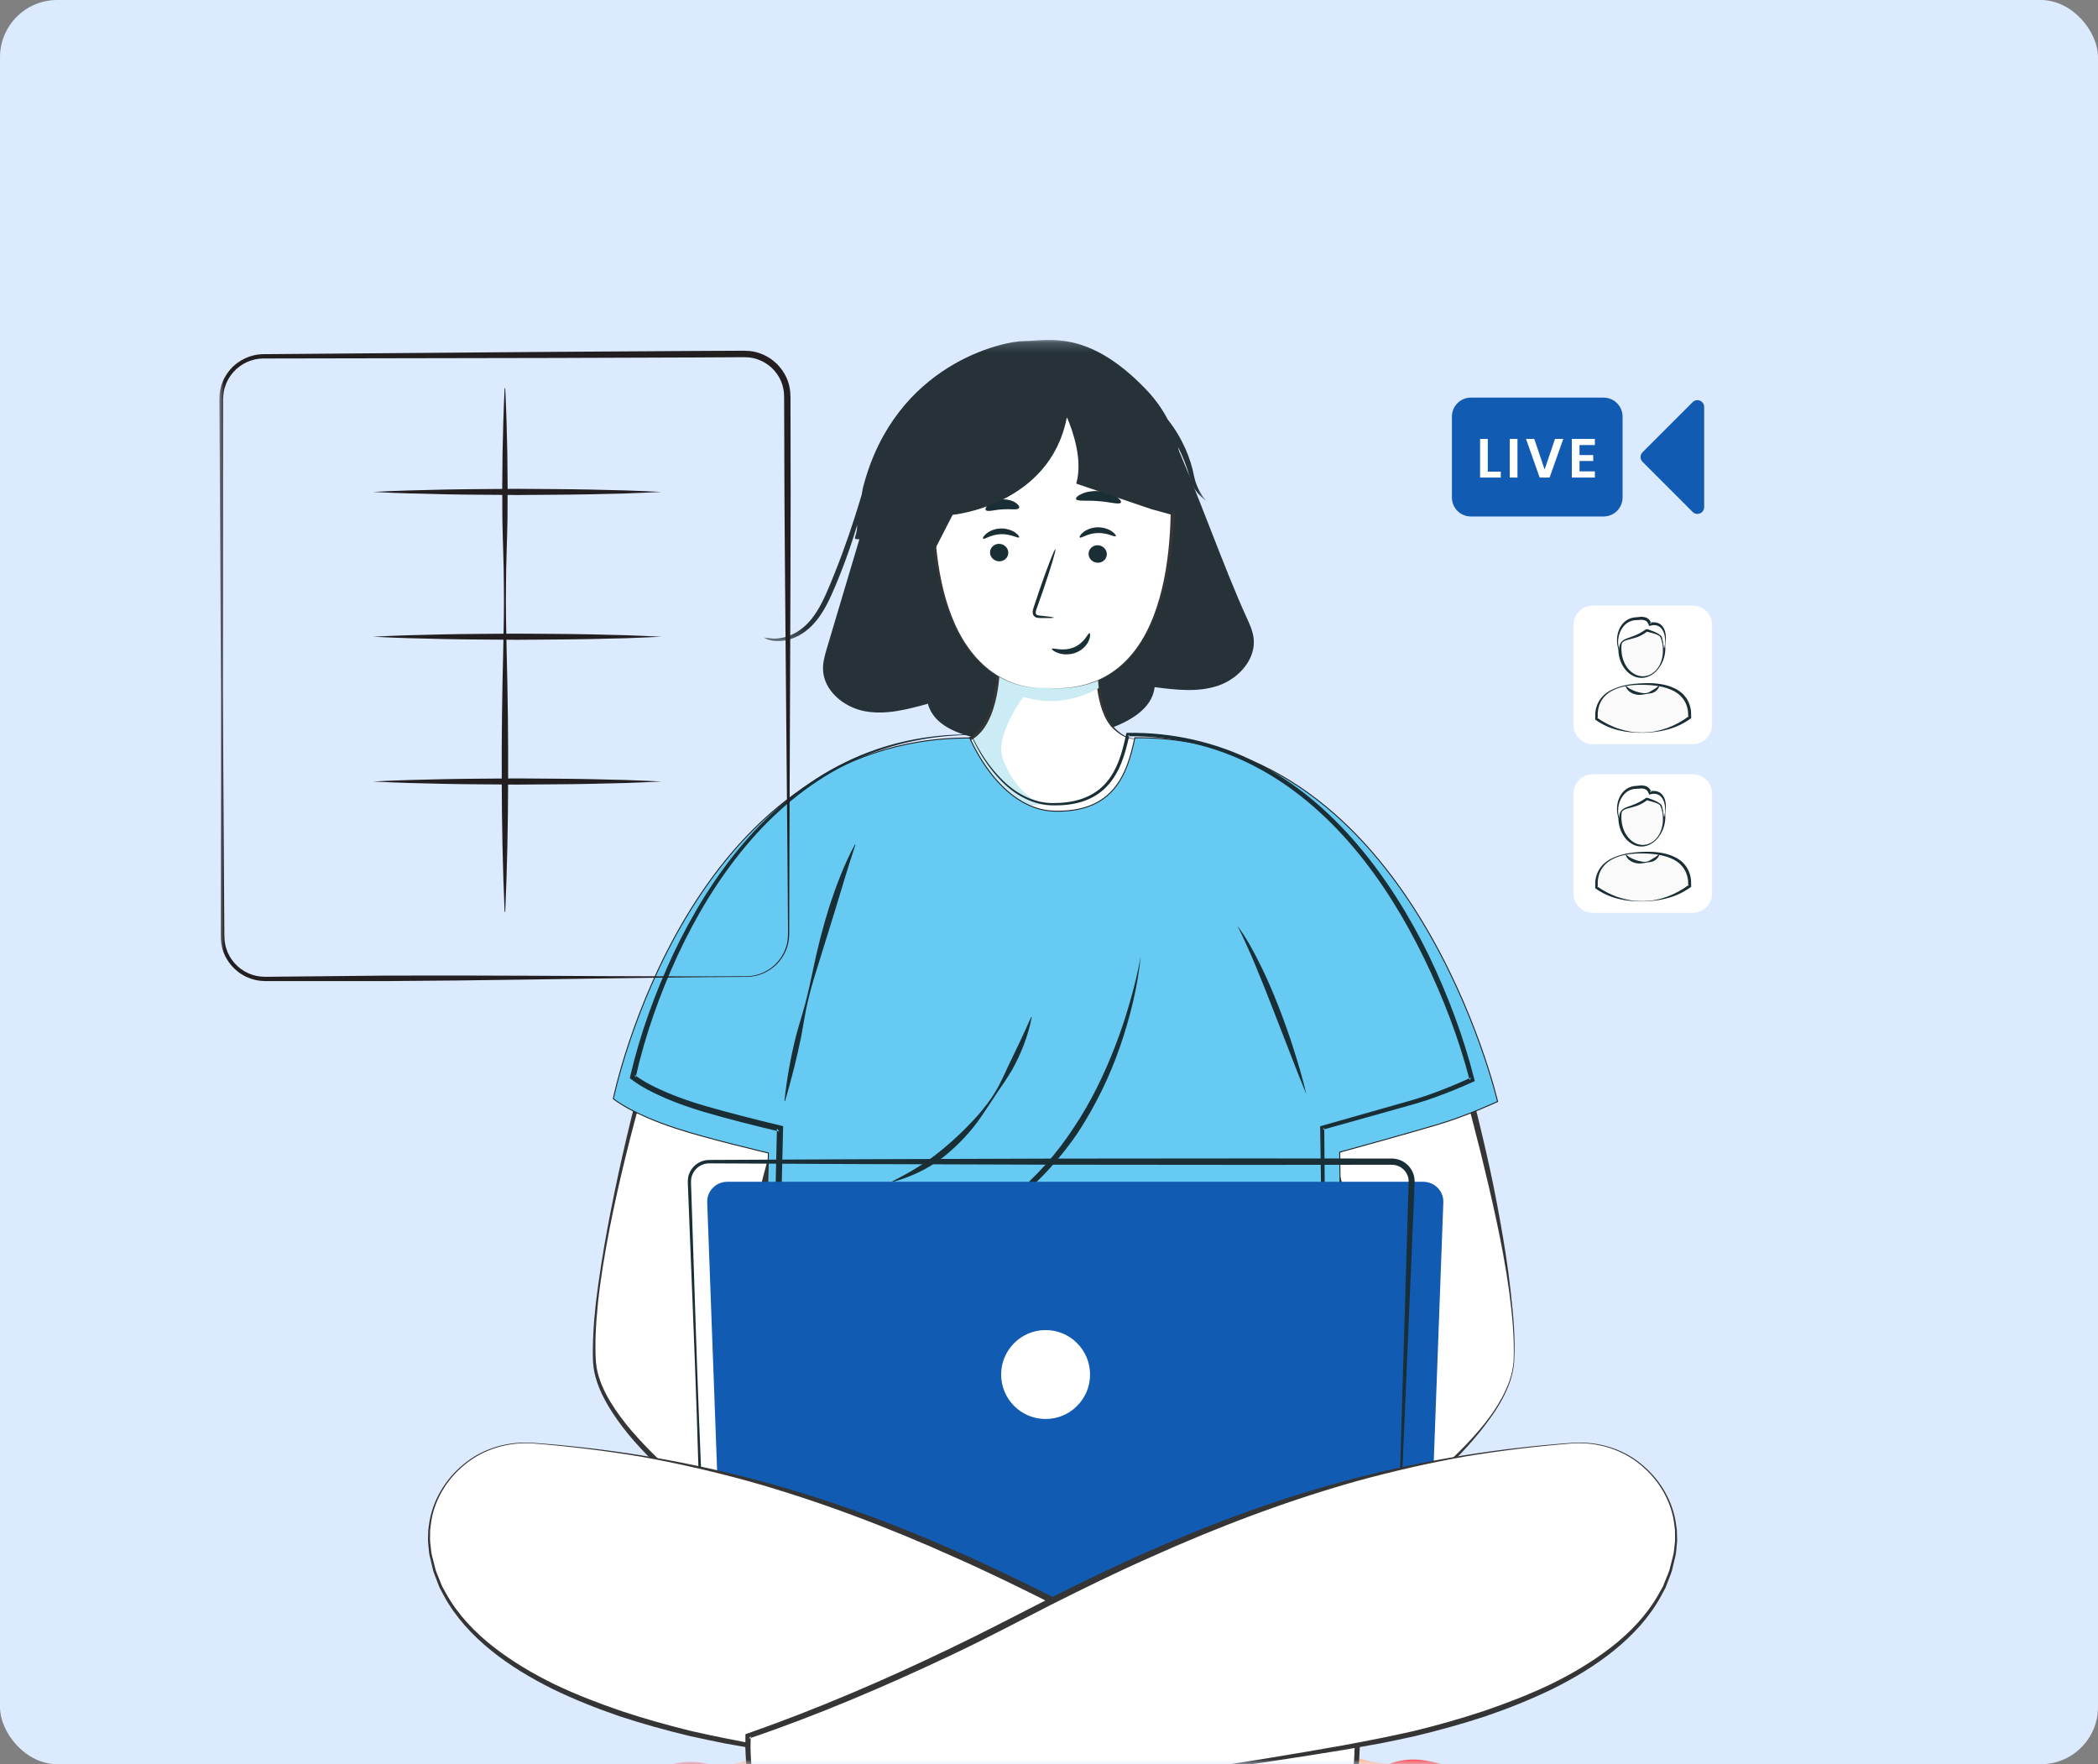 <?xml version="1.0" encoding="UTF-8"?>
<svg width="220px" height="185px" viewBox="0 0 220 185" version="1.1" xmlns="http://www.w3.org/2000/svg" xmlns:xlink="http://www.w3.org/1999/xlink">
    <rect x="0" y="0" width="220" height="185" fill="#808080" stroke="none"/>
    <!-- Generator: Sketch 57.1 (83088) - https://sketch.com -->
    <title>02</title>
    <desc>Created with Sketch.</desc>
    <defs>
        <rect id="path-1" x="0" y="0" width="220" height="185" rx="6"></rect>
        <polygon id="path-3" points="0.023 0.091 23.018 0.091 23.018 11.678 0.023 11.678"></polygon>
        <polygon id="path-5" points="0.041 0.195 46.42 0.195 46.42 31.781 0.041 31.781"></polygon>
        <polygon id="path-7" points="0 161.346 156.532 161.346 156.532 0.649 0 0.649"></polygon>
    </defs>
    <g id="Page-1" stroke="none" stroke-width="1" fill="none" fill-rule="evenodd">
        <g id="02">
            <mask id="mask-2" fill="white">
                <use xlink:href="#path-1"></use>
            </mask>
            <use id="Mask" fill="#DBEAFF" xlink:href="#path-1"></use>
            <g id="Group-136" mask="url(#mask-2)">
                <g transform="translate(23, 35)">
                    <path d="M68.476,16.988 C66.892,22.301 65.308,27.615 63.724,32.928 C63.506,33.655 63.288,34.396 63.301,35.155 C63.342,37.399 65.467,39.163 67.676,39.578 C69.882,39.994 72.139,39.392 74.302,38.794 C74.89,41.083 77.569,42.046 79.89,42.484 C90.199,44.427 92.305,26.896 89.829,20.193 C81.747,20.55 84.552,20.426 76.471,20.783 C75.041,20.846 73.57,20.903 72.221,20.422 C70.874,19.941 69.666,18.784 69.571,17.355" id="Fill-1" stroke="none" fill="#263238" fill-rule="evenodd"></path>
                    <path d="M99.987,10.849 C102.305,15.886 105.405,24.719 107.723,29.756 C108.04,30.445 108.36,31.148 108.454,31.9 C108.731,34.129 106.874,36.174 104.747,36.896 C102.622,37.62 100.302,37.341 98.076,37.055 C97.817,39.403 95.301,40.735 93.065,41.495 C83.132,44.872 78.576,27.814 80.082,20.829 C88.133,20.042 85.339,20.315 93.39,19.529 C94.814,19.39 96.279,19.239 97.546,18.573 C98.812,17.907 99.845,16.59 99.737,15.162" id="Fill-3" stroke="none" fill="#263238" fill-rule="evenodd"></path>
                    <path d="M96.621,42.347 C96.621,42.347 96.144,50.949 88.322,50.704 C86.633,50.646 85.199,50.261 83.987,49.666 C79.581,47.545 78.101,42.882 78.101,42.882 C81.83,41.927 81.83,35.062 81.83,35.062 L92.111,35.365 C92.111,35.365 92.099,36.134 92.216,37.148 C92.379,38.512 92.764,40.306 93.731,41.298 C95.421,43.023 96.621,42.347 96.621,42.347" id="Fill-5" stroke="none" fill="#FFFFFF" fill-rule="evenodd"></path>
                    <path d="M96.621,42.347 C95.877,42.688 94.992,42.387 94.357,41.926 C94.032,41.685 93.721,41.432 93.457,41.117 C93.197,40.802 92.99,40.448 92.822,40.08 C92.484,39.343 92.282,38.556 92.138,37.766 C92.001,36.972 91.931,36.174 91.918,35.362 L92.105,35.557 L86.963,35.472 L81.822,35.352 L82.12,35.062 C82.111,35.858 82.037,36.628 81.917,37.405 C81.8,38.179 81.615,38.947 81.355,39.696 C81.097,40.443 80.752,41.182 80.227,41.817 C79.715,42.456 79.003,42.973 78.18,43.192 L78.405,42.786 C79.138,44.802 80.411,46.709 82.08,48.095 C83.751,49.5 85.871,50.313 88.06,50.45 C88.606,50.48 89.149,50.436 89.696,50.428 L90.498,50.284 C90.632,50.258 90.768,50.241 90.899,50.208 L91.283,50.072 C92.328,49.761 93.258,49.131 94.01,48.341 C95.535,46.75 96.331,44.547 96.621,42.347 M96.621,42.347 C96.466,44.565 95.741,46.823 94.233,48.548 C93.483,49.403 92.506,50.088 91.414,50.447 L91.011,50.601 C90.873,50.639 90.731,50.661 90.59,50.692 L89.746,50.865 C89.177,50.89 88.603,50.95 88.032,50.931 C86.896,50.878 85.751,50.681 84.676,50.268 C83.603,49.859 82.6,49.27 81.71,48.546 C80.819,47.821 80.042,46.963 79.392,46.024 C78.74,45.079 78.191,44.087 77.796,42.98 L77.686,42.67 L78.021,42.574 C78.692,42.38 79.275,41.963 79.732,41.412 C80.196,40.864 80.523,40.189 80.771,39.488 C81.271,38.087 81.494,36.554 81.54,35.062 L81.549,34.762 L81.839,34.772 L86.978,34.955 L92.116,35.172 L92.306,35.18 L92.304,35.367 C92.295,36.145 92.345,36.939 92.459,37.715 C92.568,38.492 92.733,39.266 93.028,39.99 C93.176,40.351 93.359,40.698 93.594,41.007 C93.827,41.312 94.127,41.58 94.431,41.823 C95.033,42.291 95.857,42.646 96.621,42.347" id="Fill-7" stroke="none" fill="#353535" fill-rule="evenodd"></path>
                    <path d="M84.313,38.069 C84.313,38.069 81.353,42.055 82.122,44.433 C82.903,46.811 84.767,49.025 86.609,49.27 L83.987,49.666 C79.581,47.545 78.101,42.883 78.101,42.883 C81.831,41.927 81.831,35.062 81.831,35.062 L92.111,35.365 C92.111,35.365 92.099,36.134 92.216,37.148 C91.027,37.836 87.961,39.235 84.313,38.069" id="Fill-9" stroke="none" fill="#CBECF4" fill-rule="evenodd"></path>
                    <path d="M65.093,120.463 L63.17,127.037 L62.167,130.428 C62.167,130.428 39.835,117.199 39.322,107.746 C38.809,98.306 44.404,78.525 44.404,78.525 C44.404,78.525 45.698,79.19 47.691,79.983 C49.09,80.554 50.827,81.172 52.715,81.684 C57.412,82.978 58.787,83.339 58.787,83.339 C58.787,83.339 53.065,102.081 54.44,109.296 C55.815,116.511 65.093,120.463 65.093,120.463" id="Fill-11" stroke="none" fill="#FFFFFF" fill-rule="evenodd"></path>
                    <path d="M65.064,120.477 C63.47,119.801 61.904,118.885 60.46,117.865 C59.009,116.84 57.675,115.628 56.563,114.223 C55.457,112.821 54.59,111.184 54.229,109.402 C53.894,107.616 53.968,105.82 54.068,104.044 C54.349,100.49 55.006,96.993 55.774,93.533 C56.562,90.074 57.435,86.64 58.47,83.242 L58.703,83.66 L55.039,82.645 C53.819,82.3 52.596,81.987 51.373,81.611 C50.156,81.233 48.953,80.806 47.776,80.317 C46.599,79.836 45.435,79.326 44.292,78.744 L44.641,78.592 C43.222,83.615 41.94,88.689 40.927,93.815 C40.435,96.38 39.99,98.957 39.71,101.554 L39.539,103.502 C39.485,104.153 39.476,104.805 39.443,105.455 C39.444,106.754 39.389,108.076 39.774,109.298 C40.14,110.529 40.768,111.673 41.483,112.746 C42.205,113.818 43.019,114.833 43.898,115.787 C45.642,117.71 47.564,119.476 49.569,121.138 C53.558,124.49 57.856,127.483 62.267,130.261 L61.982,130.373 L63.51,125.432 L65.064,120.477 Z M65.122,120.449 L63.761,125.462 C63.308,127.165 62.823,128.814 62.354,130.483 L62.286,130.723 L62.069,130.595 C59.807,129.263 57.61,127.84 55.464,126.334 C53.317,124.832 51.215,123.26 49.195,121.585 C47.189,119.895 45.25,118.11 43.512,116.131 C42.641,115.143 41.836,114.093 41.123,112.981 C40.416,111.868 39.797,110.678 39.446,109.391 C39.071,108.092 39.17,106.749 39.187,105.447 C39.227,104.793 39.241,104.137 39.302,103.485 L39.493,101.529 C39.814,98.929 40.224,96.345 40.701,93.772 C41.663,88.626 42.821,83.522 44.168,78.459 L44.244,78.174 L44.517,78.307 C45.641,78.856 46.807,79.345 47.983,79.8 C49.156,80.257 50.346,80.672 51.549,81.034 C52.751,81.394 53.985,81.7 55.204,82.035 L58.872,83.018 L59.2,83.107 L59.105,83.436 C58.122,86.822 57.211,90.24 56.425,93.678 C56.045,95.402 55.674,97.128 55.377,98.864 C55.048,100.597 54.808,102.341 54.625,104.089 C54.494,105.835 54.393,107.604 54.683,109.312 C54.995,111.016 55.797,112.612 56.852,114.001 C57.908,115.398 59.215,116.594 60.606,117.667 C62.014,118.739 63.495,119.658 65.122,120.449 L65.122,120.449 Z" id="Fill-13" stroke="none" fill="#353535" fill-rule="evenodd"></path>
                    <path d="M135.75,107.746 C135.377,114.681 123.266,123.633 116.833,127.922 C114.501,129.484 112.904,130.428 112.904,130.428 L109.991,120.463 C109.991,120.463 111.82,119.681 113.977,118.178 C114.047,118.131 114.116,118.085 114.187,118.038 C114.187,118.027 114.187,118.027 114.198,118.027 C116.844,116.15 119.897,113.201 120.632,109.297 C122.007,102.082 115.643,83.258 115.643,83.258 C115.643,83.258 116.973,82.897 119.991,82.069 C120.69,81.883 121.483,81.673 122.369,81.428 C126.938,80.169 130.68,78.526 130.68,78.526 C130.68,78.526 136.274,98.305 135.75,107.746" id="Fill-15" stroke="none" fill="#FFFFFF" fill-rule="evenodd"></path>
                    <path d="M135.717,107.745 C135.825,105.268 135.566,102.793 135.244,100.341 C134.898,97.889 134.447,95.453 133.926,93.031 C133.409,90.61 132.841,88.199 132.248,85.796 C131.646,83.395 131.02,80.996 130.362,78.615 L130.812,78.827 C128.372,79.868 125.886,80.752 123.35,81.504 C122.079,81.879 120.807,82.197 119.537,82.542 L115.727,83.567 L115.947,83.155 C116.921,86.163 117.818,89.186 118.588,92.248 C119.36,95.308 120.048,98.393 120.516,101.519 C120.755,103.081 120.906,104.658 120.958,106.241 C120.937,107.034 120.972,107.828 120.836,108.617 C120.775,109.412 120.56,110.188 120.291,110.935 C119.74,112.433 118.844,113.778 117.8,114.965 C116.75,116.151 115.552,117.201 114.266,118.122 L114.236,118.144 L114.198,118.144 L114.199,118.144 C114.201,118.139 114.214,118.155 114.269,118.112 C114.315,118.057 114.299,118.041 114.304,118.039 L114.304,118.038 L114.305,118.098 L114.252,118.137 C113.59,118.595 112.91,119.049 112.208,119.457 C111.507,119.869 110.799,120.263 110.051,120.604 L110.139,120.42 L113.162,130.353 L112.768,130.196 L116.227,127.973 C117.378,127.228 118.499,126.435 119.627,125.655 C121.875,124.082 124.061,122.422 126.181,120.681 C128.289,118.929 130.318,117.068 132.099,114.98 C132.986,113.936 133.802,112.823 134.459,111.62 C134.794,111.022 135.068,110.393 135.302,109.749 C135.514,109.098 135.667,108.428 135.717,107.745 M135.782,107.749 C135.738,108.439 135.591,109.117 135.383,109.777 C135.154,110.428 134.884,111.064 134.553,111.671 C133.909,112.894 133.082,114.006 132.23,115.087 C130.499,117.238 128.513,119.167 126.446,120.992 C124.379,122.821 122.188,124.5 119.954,126.114 C117.733,127.751 115.367,129.175 113.041,130.659 L112.744,130.848 L112.646,130.503 L109.842,120.506 L109.806,120.374 L109.93,120.32 C110.66,120.004 111.381,119.633 112.079,119.236 C112.78,118.836 113.45,118.396 114.122,117.941 L114.07,118.038 L114.07,118.028 C114.074,118.022 114.059,118.002 114.106,117.944 C114.164,117.899 114.181,117.914 114.187,117.909 L114.198,117.909 L114.131,117.931 C115.411,117.029 116.612,116.005 117.652,114.834 C118.676,113.654 119.547,112.325 120.077,110.857 C120.331,110.122 120.542,109.367 120.588,108.586 C120.708,107.815 120.658,107.028 120.666,106.248 C120.584,104.684 120.405,103.125 120.141,101.577 C119.622,98.48 118.885,95.42 118.063,92.386 C117.23,89.356 116.34,86.335 115.34,83.36 L115.232,83.039 L115.56,82.948 L123.157,80.848 C125.664,80.113 128.146,79.239 130.546,78.223 L130.896,78.076 L130.997,78.436 C131.665,80.832 132.255,83.241 132.806,85.663 C133.368,88.08 133.859,90.515 134.296,92.959 C134.738,95.401 135.127,97.854 135.401,100.321 C135.681,102.784 135.922,105.265 135.782,107.749" id="Fill-17" stroke="none" fill="#353535" fill-rule="evenodd"></path>
                    <path d="M78.699,42.385 C78.699,42.385 81.777,49.977 87.678,50.066 C93.825,50.159 95.209,46.152 96.002,42.366 C125.114,42.047 134.04,80.508 134.04,80.508 C134.04,80.508 130.856,81.998 127.769,82.918 C124.475,83.899 117.486,85.819 117.486,85.819 L118.1,138.799 L56.314,138.799 L57.574,85.903 C57.574,85.903 51.201,84.405 47.918,83.329 C43.112,81.753 41.315,80.213 41.315,80.213 C41.315,80.213 49.047,42.311 78.699,42.385" id="Fill-19" stroke="none" fill="#66CAF3" fill-rule="evenodd"></path>
                    <path d="M78.699,42.385 C78.699,42.385 81.777,49.977 87.678,50.066 C93.825,50.159 95.209,46.152 96.002,42.366 C125.114,42.047 134.04,80.508 134.04,80.508 C134.04,80.508 130.856,81.998 127.769,82.918 C124.475,83.899 117.486,85.819 117.486,85.819 L118.1,138.799 L56.314,138.799 L57.574,85.903 C57.574,85.903 51.201,84.405 47.918,83.329 C43.112,81.753 41.315,80.213 41.315,80.213 C41.315,80.213 49.047,42.311 78.699,42.385 Z" id="Stroke-21" stroke="#231F20" stroke-width="0.1" fill="none"></path>
                    <path d="M59.263,80.427 C59.5,78.104 59.924,75.812 60.491,73.555 C60.793,72.431 61.156,71.322 61.45,70.196 C61.747,69.072 61.99,67.935 62.232,66.796 C62.702,64.515 63.276,62.255 63.975,60.031 C64.706,57.818 65.527,55.621 66.64,53.565 C66.649,53.548 66.669,53.543 66.684,53.551 C66.699,53.559 66.705,53.576 66.7,53.59 C65.968,55.803 65.301,58.016 64.636,60.236 L62.575,66.886 C62.226,67.994 61.914,69.115 61.655,70.247 C61.407,71.382 61.228,72.533 61.018,73.676 C60.555,75.952 59.99,78.203 59.327,80.44 C59.322,80.458 59.303,80.467 59.287,80.462 C59.272,80.458 59.262,80.442 59.263,80.427" id="Fill-23" stroke="none" fill="#1A2E35" fill-rule="evenodd"></path>
                    <path d="M113.982,79.738 L113.085,77.516 L112.22,75.288 L110.49,70.839 C109.92,69.354 109.325,67.88 108.72,66.412 C108.427,65.672 108.1,64.948 107.773,64.224 L107.279,63.137 C107.096,62.785 106.919,62.428 106.746,62.066 C107.708,63.349 108.462,64.773 109.175,66.205 C109.892,67.638 110.508,69.116 111.094,70.603 C111.669,72.095 112.214,73.597 112.688,75.123 C113.17,76.646 113.625,78.178 113.982,79.738" id="Fill-25" stroke="none" fill="#1A2E35" fill-rule="evenodd"></path>
                    <path d="M96.621,65.266 C96.296,68.507 95.502,71.695 94.438,74.782 C93.37,77.872 91.923,80.834 90.145,83.59 C89.246,84.962 88.218,86.249 87.12,87.468 C86.025,88.688 84.817,89.814 83.503,90.797 C82.206,91.803 80.79,92.646 79.327,93.374 L78.211,93.884 L77.066,94.319 C76.313,94.636 75.509,94.805 74.735,95.044 C77.805,93.978 80.705,92.454 83.195,90.405 C85.706,88.387 87.846,85.93 89.604,83.233 C91.397,80.553 92.816,77.631 93.971,74.611 C94.554,73.103 95.062,71.564 95.502,70.004 C95.954,68.446 96.332,66.867 96.621,65.266" id="Fill-27" stroke="none" fill="#1A2E35" fill-rule="evenodd"></path>
                    <path d="M85.189,71.676 C84.814,73.606 84.089,75.456 83.14,77.173 C82.64,78.019 82.085,78.83 81.529,79.633 C81.004,80.457 80.446,81.258 79.903,82.077 C78.799,83.703 77.415,85.141 75.869,86.376 C74.294,87.583 72.465,88.439 70.577,88.952 C70.56,88.957 70.542,88.947 70.537,88.93 C70.533,88.915 70.542,88.898 70.555,88.891 C72.295,87.991 73.957,87.046 75.445,85.83 C76.941,84.635 78.339,83.313 79.623,81.857 C80.247,81.118 80.862,80.36 81.351,79.52 C81.607,79.107 81.838,78.681 82.04,78.238 C82.251,77.8 82.473,77.37 82.661,76.924 C83.5,75.182 84.339,73.446 85.127,71.658 C85.134,71.641 85.152,71.633 85.169,71.639 C85.184,71.645 85.191,71.661 85.189,71.676" id="Fill-29" stroke="none" fill="#1A2E35" fill-rule="evenodd"></path>
                    <path d="M78.823,42.07 C74.315,42.098 69.744,43.106 65.714,45.173 C61.668,47.225 58.139,50.204 55.238,53.677 C52.322,57.148 49.974,61.071 48.062,65.176 C46.166,69.287 44.639,73.599 43.647,77.999 L43.552,77.722 C44.585,78.498 45.845,79.1 47.082,79.624 C48.333,80.148 49.621,80.584 50.928,80.966 C53.55,81.719 56.207,82.393 58.866,83.029 L59.121,83.09 L59.115,83.349 L57.894,133.546 L57.597,133.242 L116.231,133.406 L116.099,133.54 L115.985,120.971 L115.807,108.401 L115.436,83.264 L115.433,83.101 L115.593,83.056 L123.534,80.799 C124.862,80.428 126.18,80.061 127.459,79.571 C128.741,79.095 130.012,78.568 131.253,77.996 L131.116,78.278 C129.969,73.864 128.314,69.558 126.314,65.45 C124.309,61.344 121.918,57.406 118.97,53.913 C116.035,50.425 112.521,47.375 108.454,45.295 C104.402,43.195 99.829,42.157 95.263,42.201 L95.433,42.061 C95.224,43.035 94.98,44.011 94.61,44.948 C94.241,45.883 93.733,46.786 93.017,47.515 C92.309,48.251 91.399,48.78 90.431,49.072 C89.462,49.375 88.448,49.466 87.448,49.453 C85.403,49.449 83.504,48.405 82.106,46.999 C80.697,45.592 79.59,43.864 78.823,42.07 M78.859,42.016 C79.696,43.845 80.791,45.509 82.213,46.889 C83.616,48.258 85.479,49.237 87.45,49.211 C88.432,49.209 89.419,49.105 90.344,48.8 C91.269,48.502 92.121,47.993 92.789,47.295 C94.148,45.883 94.689,43.901 95.088,41.989 L95.117,41.851 L95.259,41.849 C99.876,41.778 104.525,42.803 108.65,44.911 C112.79,46.998 116.371,50.071 119.359,53.583 C122.357,57.102 124.81,61.056 126.833,65.197 C128.827,69.358 130.464,73.681 131.6,78.165 L131.651,78.361 L131.463,78.446 C130.2,79.021 128.923,79.542 127.622,80.016 C126.324,80.503 124.985,80.87 123.662,81.236 L115.706,83.467 L115.863,83.259 L116.074,108.398 L116.186,120.968 L116.363,133.537 L116.365,133.67 L116.231,133.671 L57.597,133.834 L57.294,133.836 L57.302,133.531 L58.471,83.334 L58.719,83.655 C56.049,83.013 53.386,82.36 50.747,81.577 C49.426,81.184 48.118,80.729 46.844,80.185 C45.571,79.628 44.33,79.042 43.176,78.161 L43.04,78.058 L43.08,77.883 C44.123,73.413 45.689,69.109 47.631,64.974 C49.588,60.851 51.984,56.915 54.952,53.435 C57.909,49.96 61.484,46.952 65.6,44.946 C69.711,42.921 74.271,41.959 78.859,42.016" id="Fill-31" stroke="none" fill="#1A2E35" fill-rule="evenodd"></path>
                    <path d="M126.675,136.435 L52.834,136.435 L51.159,91.075 C51.116,89.898 52.076,88.922 53.276,88.922 L126.232,88.922 C127.433,88.922 128.393,89.898 128.35,91.075 L126.675,136.435 Z" id="Fill-33" stroke="none" fill="#125BB2" fill-rule="evenodd"></path>
                    <path d="M123.364,134.338 L124.622,92.086 L124.704,89.456 C124.721,88.995 124.75,88.624 124.605,88.275 C124.472,87.926 124.227,87.62 123.912,87.42 C123.591,87.215 123.242,87.124 122.833,87.138 L121.512,87.139 L118.869,87.141 L108.299,87.15 L87.16,87.131 L66.021,87.062 L55.451,87.012 L52.81,86.999 L51.488,86.993 C51.066,86.975 50.671,87.075 50.33,87.298 C49.989,87.516 49.724,87.847 49.582,88.225 C49.425,88.604 49.459,89.013 49.474,89.464 L49.562,92.105 C49.803,99.147 50.002,106.191 50.28,113.232 L51.133,134.354 L50.934,134.162 L68.998,134.097 C75.009,134.057 81.038,134.11 87.069,134.134 L105.177,134.214 L123.364,134.338 Z M123.409,134.384 L105.371,134.509 L87.252,134.589 C81.208,134.611 75.161,134.665 69.097,134.625 L50.934,134.561 L50.741,134.56 L50.734,134.368 L50.059,113.24 C49.827,106.198 49.515,99.157 49.247,92.116 L49.143,89.476 C49.124,89.054 49.079,88.557 49.261,88.105 C49.427,87.658 49.737,87.265 50.137,87.005 C50.531,86.739 51.032,86.615 51.488,86.632 L52.81,86.626 L55.451,86.613 L66.021,86.563 L87.16,86.494 L108.299,86.476 L118.869,86.484 L121.512,86.486 L122.833,86.488 C123.302,86.467 123.848,86.599 124.263,86.883 C124.688,87.162 125.018,87.579 125.193,88.055 C125.285,88.292 125.327,88.546 125.338,88.798 C125.346,89.064 125.324,89.253 125.319,89.484 L125.21,92.136 L123.409,134.384 Z" id="Fill-35" stroke="none" fill="#1A2E35" fill-rule="evenodd"></path>
                    <path d="M121.521,150.66 C121.521,150.66 122.921,149.312 125.834,149.53 C127.725,149.672 132.938,151.425 135.487,151.643 C138.038,151.862 140.743,151.575 141.982,153.896 C144.083,157.837 142.672,161.053 138.447,161.126 C136.148,161.165 134.427,159.474 130.783,159.462 C127.253,159.452 121.921,157.726 120.589,155.067" id="Fill-37" stroke="none" fill="#FE5356" fill-rule="evenodd"></path>
                    <path d="M116.765,148.437 C116.765,148.437 119.497,149.53 121.355,149.822 C123.212,150.113 127.452,150.077 129.222,151.46 C131.141,152.96 130.023,156.378 128.64,157.07 C126.405,158.187 124.779,157.325 121.063,155.722 C117.347,154.12 112.795,154.12 112.795,154.12" id="Fill-39" stroke="none" fill="#FFBE9D" fill-rule="evenodd"></path>
                    <path d="M32.789,116.32 C26.4,115.868 21.103,121.389 22.097,127.715 C22.112,127.809 22.127,127.903 22.145,127.999 C23.811,137.525 35.479,143.478 49.53,146.812 C63.58,150.146 116.922,156.575 116.922,156.575 C116.922,156.575 119.542,153.956 119.304,147.05 C119.304,147.05 106.886,142.985 90.965,134.667 C71.096,124.285 53.624,117.796 32.789,116.32" id="Fill-41" stroke="none" fill="#FFFFFF" fill-rule="evenodd"></path>
                    <path d="M32.791,116.288 C36.633,116.568 40.463,117.004 44.268,117.613 C48.071,118.239 51.845,119.034 55.581,119.993 C63.049,121.93 70.323,124.585 77.377,127.702 C80.909,129.254 84.374,130.95 87.822,132.674 C91.257,134.433 94.663,136.205 98.131,137.871 C105.058,141.201 112.143,144.248 119.389,146.787 L119.579,146.853 L119.58,147.04 L119.586,148.306 C119.564,148.729 119.553,149.151 119.522,149.574 C119.444,150.415 119.352,151.258 119.16,152.086 C118.979,152.913 118.742,153.733 118.412,154.52 C118.067,155.305 117.685,156.059 117.082,156.735 L117.01,156.814 L116.895,156.799 C106.864,155.516 96.838,154.212 86.821,152.821 C76.804,151.448 66.778,150.135 56.794,148.49 L53.055,147.826 C51.812,147.589 50.573,147.312 49.334,147.045 C46.869,146.451 44.424,145.778 42.013,144.985 C39.611,144.165 37.248,143.223 34.96,142.117 C32.686,140.983 30.482,139.677 28.501,138.072 C26.524,136.474 24.751,134.567 23.539,132.313 L23.087,131.469 L22.745,130.574 C22.638,130.274 22.503,129.982 22.418,129.675 L22.197,128.744 C22.13,128.432 22.035,128.126 21.993,127.811 C21.955,127.494 21.934,127.173 21.903,126.856 C21.858,126.539 21.89,126.218 21.895,125.899 L21.91,125.421 C21.925,125.263 21.955,125.105 21.977,124.947 C22.292,122.404 23.706,120.068 25.685,118.488 C27.656,116.864 30.268,116.133 32.791,116.288 M32.786,116.352 C30.277,116.214 27.695,116.956 25.753,118.573 C23.803,120.146 22.421,122.468 22.165,124.971 C22.146,125.126 22.119,125.28 22.106,125.436 L22.1,125.905 C22.1,126.218 22.073,126.531 22.124,126.842 C22.158,127.152 22.184,127.463 22.227,127.773 C22.273,128.083 22.372,128.382 22.443,128.686 L22.674,129.596 C22.763,129.895 22.9,130.179 23.01,130.471 L23.359,131.342 L23.816,132.161 C25.041,134.346 26.809,136.184 28.78,137.721 C30.761,139.256 32.933,140.54 35.192,141.639 C37.462,142.719 39.814,143.623 42.196,144.435 C44.586,145.231 47.014,145.91 49.461,146.511 C51.916,147.073 54.394,147.553 56.877,148.013 C66.824,149.792 76.832,151.261 86.849,152.617 C96.873,153.931 106.907,155.185 116.949,156.351 L116.762,156.416 C117.268,155.838 117.659,155.081 117.97,154.336 C118.28,153.579 118.5,152.786 118.668,151.981 C118.846,151.178 118.927,150.355 118.995,149.535 C119.021,149.123 119.028,148.711 119.045,148.299 L119.027,147.06 L119.217,147.313 C111.902,144.823 104.807,141.785 97.837,138.482 C94.352,136.833 90.937,135.026 87.518,133.273 C84.081,131.547 80.629,129.85 77.111,128.297 C70.102,125.142 62.898,122.404 55.493,120.318 C51.785,119.299 48.033,118.436 44.244,117.755 C40.448,117.12 36.624,116.659 32.786,116.352" id="Fill-43" stroke="none" fill="#353535" fill-rule="evenodd"></path>
                    <g id="Group-49" stroke="none" stroke-width="1" fill="none" fill-rule="evenodd" transform="translate(31.14, 149.668)">
                        <mask id="mask-4" fill="white">
                            <use xlink:href="#path-3"></use>
                        </mask>
                        <g id="Clip-48"></g>
                        <path d="M22.064,1.272 C22.064,1.272 20.629,-0.108 17.644,0.115 C15.707,0.261 10.366,2.056 7.754,2.28 C5.141,2.503 2.517,2.21 1.04,4.138 C-1.743,7.769 1.612,11.602 5.941,11.677 C8.295,11.718 8.841,10.303 12.573,10.292 C16.191,10.281 21.653,8.512 23.018,5.788" id="Fill-47" fill="#FE5356" mask="url(#mask-4)"></path>
                    </g>
                    <path d="M58.077,148.664 C58.077,148.664 55.278,149.784 53.375,150.083 C51.471,150.381 47.127,150.344 45.313,151.761 C43.348,153.298 44.493,156.8 45.91,157.509 C48.2,158.654 49.866,157.77 53.673,156.128 C57.48,154.486 62.146,154.486 62.146,154.486" id="Fill-50" stroke="none" fill="#FFBE9D" fill-rule="evenodd"></path>
                    <path d="M141.957,116.32 C148.345,115.868 153.642,121.389 152.648,127.715 C152.633,127.809 152.618,127.903 152.601,127.999 C150.934,137.525 139.266,143.478 125.215,146.812 C111.166,150.146 57.823,156.575 57.823,156.575 C57.823,156.575 55.204,153.956 55.442,147.05 C55.442,147.05 67.859,142.985 83.78,134.667 C103.649,124.285 121.121,117.796 141.957,116.32" id="Fill-52" stroke="none" fill="#FFFFFF" fill-rule="evenodd"></path>
                    <path d="M141.959,116.352 C138.121,116.659 134.297,117.12 130.501,117.755 C126.712,118.435 122.96,119.299 119.252,120.318 C111.847,122.404 104.643,125.142 97.633,128.297 C94.116,129.85 90.664,131.547 87.228,133.273 C83.808,135.025 80.394,136.832 76.908,138.482 C69.938,141.785 62.843,144.823 55.528,147.313 L55.719,147.059 L55.701,148.298 C55.718,148.71 55.724,149.124 55.75,149.534 C55.818,150.355 55.901,151.178 56.077,151.981 C56.245,152.785 56.466,153.579 56.775,154.336 C57.086,155.081 57.477,155.838 57.984,156.416 L57.796,156.351 C67.838,155.184 77.872,153.932 87.896,152.617 C97.914,151.261 107.921,149.792 117.868,148.014 C120.352,147.554 122.829,147.074 125.284,146.511 C127.731,145.91 130.16,145.231 132.548,144.434 C134.931,143.623 137.282,142.72 139.554,141.639 C141.813,140.54 143.985,139.256 145.965,137.721 C147.936,136.183 149.704,134.346 150.929,132.161 L151.386,131.342 L151.735,130.472 C151.846,130.179 151.983,129.895 152.071,129.596 L152.302,128.686 C152.373,128.381 152.472,128.083 152.518,127.773 C152.562,127.463 152.587,127.151 152.622,126.841 C152.672,126.531 152.645,126.218 152.646,125.905 L152.639,125.436 C152.626,125.28 152.6,125.125 152.581,124.971 C152.325,122.469 150.943,120.146 148.992,118.574 C147.051,116.956 144.467,116.214 141.959,116.352 M141.954,116.287 C144.478,116.133 147.088,116.864 149.061,118.487 C151.039,120.068 152.454,122.404 152.768,124.947 C152.79,125.105 152.82,125.262 152.836,125.421 L152.85,125.899 C152.855,126.218 152.888,126.538 152.842,126.856 C152.812,127.174 152.791,127.494 152.753,127.811 C152.711,128.126 152.615,128.432 152.548,128.744 L152.328,129.675 C152.243,129.983 152.108,130.274 152.001,130.574 L151.658,131.469 L151.207,132.314 C149.995,134.567 148.221,136.474 146.244,138.072 C144.263,139.677 142.06,140.984 139.785,142.116 C137.497,143.223 135.135,144.165 132.733,144.985 C130.322,145.778 127.875,146.451 125.411,147.046 C124.172,147.312 122.933,147.589 121.69,147.826 L117.952,148.49 C107.967,150.134 97.942,151.449 87.923,152.82 C77.908,154.212 67.881,155.516 57.85,156.8 L57.735,156.814 L57.663,156.735 C57.06,156.058 56.678,155.304 56.335,154.519 C56.003,153.733 55.767,152.913 55.585,152.085 C55.394,151.258 55.301,150.415 55.223,149.573 C55.192,149.152 55.18,148.729 55.159,148.307 L55.166,147.04 L55.166,146.853 L55.356,146.787 C62.603,144.248 69.688,141.202 76.614,137.87 C80.082,136.206 83.488,134.433 86.924,132.674 C90.372,130.95 93.836,129.254 97.369,127.702 C104.423,124.584 111.697,121.93 119.164,119.993 C122.9,119.035 126.674,118.239 130.478,117.613 C134.282,117.004 138.112,116.568 141.954,116.287" id="Fill-54" stroke="none" fill="#353535" fill-rule="evenodd"></path>
                    <path d="M86.431,37.111 C86.431,37.111 73.3,38.795 74.864,12.813 L88.491,5.885 L99.763,12.813 C99.763,12.813 102.81,38.674 86.431,37.111" id="Fill-58" stroke="none" fill="#FFFFFF" fill-rule="evenodd"></path>
                    <path d="M86.431,37.111 C87.76,37.224 89.11,37.185 90.411,36.881 C91.708,36.581 92.95,36.023 94.007,35.211 C96.155,33.599 97.486,31.146 98.306,28.637 C99.136,26.108 99.517,23.453 99.683,20.802 C99.836,18.15 99.776,15.472 99.49,12.845 L99.619,13.047 L88.322,6.162 L88.637,6.174 L74.979,13.039 L75.118,12.828 C74.951,15.328 74.887,17.837 75.02,20.339 C75.158,22.838 75.472,25.339 76.161,27.751 C76.854,30.145 77.93,32.498 79.695,34.298 C81.421,36.098 83.904,37.258 86.431,37.111 M86.431,37.111 C83.904,37.281 81.401,36.139 79.649,34.343 C77.862,32.543 76.757,30.192 75.993,27.8 C75.246,25.388 74.874,22.875 74.679,20.362 C74.49,17.845 74.498,15.318 74.61,12.797 L74.617,12.655 L74.748,12.586 L88.344,5.597 L88.505,5.514 L88.661,5.61 L99.907,12.579 L100.025,12.651 L100.036,12.781 C100.278,15.469 100.269,18.152 100.058,20.828 C99.831,23.499 99.388,26.168 98.493,28.701 C97.602,31.211 96.216,33.653 94.048,35.267 C92.977,36.075 91.723,36.625 90.419,36.916 C89.111,37.208 87.759,37.235 86.431,37.111" id="Fill-60" stroke="none" fill="#353535" fill-rule="evenodd"></path>
                    <path d="M91.307,109.136 C91.307,111.711 89.219,113.799 86.644,113.799 C84.07,113.799 81.982,111.711 81.982,109.136 C81.982,106.561 84.07,104.473 86.644,104.473 C89.219,104.473 91.307,106.561 91.307,109.136" id="Fill-62" stroke="none" fill="#FFFFFF" fill-rule="evenodd"></path>
                    <path d="M80.817,22.923 C80.815,23.43 81.242,23.849 81.771,23.861 C82.299,23.873 82.729,23.473 82.732,22.966 C82.734,22.46 82.307,22.04 81.779,22.028 C81.25,22.016 80.819,22.417 80.817,22.923" id="Fill-64" stroke="none" fill="#1A2E35" fill-rule="evenodd"></path>
                    <path d="M80.088,21.484 C80.21,21.605 80.92,21.045 81.951,21.015 C82.98,20.972 83.753,21.478 83.861,21.349 C83.914,21.291 83.786,21.069 83.45,20.84 C83.118,20.611 82.558,20.396 81.915,20.418 C81.273,20.442 80.741,20.695 80.438,20.947 C80.128,21.2 80.028,21.429 80.088,21.484" id="Fill-66" stroke="none" fill="#1A2E35" fill-rule="evenodd"></path>
                    <path d="M91.15,23.073 C91.147,23.579 91.575,23.998 92.104,24.01 C92.631,24.022 93.062,23.622 93.064,23.115 C93.066,22.609 92.64,22.19 92.111,22.177 C91.583,22.166 91.152,22.566 91.15,23.073" id="Fill-68" stroke="none" fill="#1A2E35" fill-rule="evenodd"></path>
                    <path d="M90.228,21.361 C90.35,21.482 91.06,20.922 92.09,20.893 C93.12,20.849 93.892,21.356 94.001,21.226 C94.053,21.168 93.927,20.947 93.589,20.717 C93.257,20.488 92.697,20.273 92.054,20.295 C91.413,20.32 90.88,20.573 90.577,20.824 C90.268,21.077 90.167,21.307 90.228,21.361" id="Fill-70" stroke="none" fill="#1A2E35" fill-rule="evenodd"></path>
                    <path d="M87.496,29.764 C87.499,29.716 86.962,29.64 86.094,29.556 C85.874,29.54 85.665,29.503 85.623,29.354 C85.566,29.198 85.651,28.958 85.749,28.7 C85.939,28.162 86.137,27.599 86.346,27.01 C87.173,24.603 87.764,22.628 87.667,22.595 C87.57,22.562 86.82,24.487 85.994,26.893 C85.795,27.486 85.605,28.051 85.425,28.592 C85.35,28.844 85.215,29.131 85.338,29.456 C85.401,29.618 85.566,29.732 85.708,29.766 C85.85,29.804 85.974,29.803 86.082,29.806 C86.955,29.826 87.495,29.813 87.496,29.764" id="Fill-72" stroke="none" fill="#1A2E35" fill-rule="evenodd"></path>
                    <path d="M91.252,31.398 C91.094,31.338 90.76,32.408 89.61,32.882 C88.46,33.36 87.358,32.886 87.303,33.033 C87.267,33.095 87.492,33.32 87.969,33.482 C88.436,33.645 89.172,33.707 89.877,33.416 C90.579,33.124 91.012,32.578 91.185,32.15 C91.364,31.716 91.327,31.414 91.252,31.398" id="Fill-74" stroke="none" fill="#1A2E35" fill-rule="evenodd"></path>
                    <path d="M89.835,17.329 C89.946,17.606 90.971,17.441 92.185,17.549 C93.401,17.633 94.388,17.957 94.54,17.701 C94.608,17.578 94.43,17.319 94.027,17.061 C93.628,16.802 92.996,16.563 92.268,16.505 C91.539,16.449 90.877,16.585 90.443,16.777 C90.005,16.97 89.788,17.197 89.835,17.329" id="Fill-76" stroke="none" fill="#1A2E35" fill-rule="evenodd"></path>
                    <path d="M80.375,18.488 C80.563,18.717 81.265,18.451 82.119,18.414 C82.972,18.345 83.701,18.522 83.86,18.271 C83.929,18.15 83.808,17.919 83.485,17.708 C83.167,17.497 82.641,17.333 82.054,17.368 C81.468,17.405 80.966,17.634 80.677,17.882 C80.382,18.132 80.291,18.377 80.375,18.488" id="Fill-78" stroke="none" fill="#1A2E35" fill-rule="evenodd"></path>
                    <g id="Group-82" stroke="none" stroke-width="1" fill="none" fill-rule="evenodd" transform="translate(57.091, 0.453)">
                        <mask id="mask-6" fill="white">
                            <use xlink:href="#path-5"></use>
                        </mask>
                        <g id="Clip-81"></g>
                        <path d="M0.908,31.508 C1.455,31.538 2.269,31.45 3.143,31.003 C4.023,30.572 4.894,29.756 5.58,28.639 C6.278,27.532 6.821,26.162 7.402,24.732 C8.555,21.865 9.424,19.204 10.012,17.266 C10.105,16.958 10.189,16.678 10.269,16.41 C10.321,16.079 10.374,15.785 10.432,15.569 C13.796,2.706 25.101,0.308 27.337,0.308 C29.736,0.308 33.932,-1.011 40.047,5.345 C41.073,6.411 41.814,7.489 42.367,8.547 C43.944,10.526 44.777,12.711 45.093,14.356 C45.466,16.234 46.489,17.114 46.416,17.109 C45.999,16.692 45.101,16.252 44.622,14.467 C44.386,13.572 44.004,12.519 43.439,11.431 C44.331,15.413 42.812,18.535 42.812,18.535 L40.618,17.931 L32.764,15.258 C33.477,12.825 32.426,9.805 31.832,8.396 L31.773,8.343 C29.975,17.574 19.803,18.535 19.803,18.535 L17.951,22.141 C7.51,19.91 9.733,22.421 9.8,19.583 C9.327,21.184 8.71,23.021 7.937,24.946 C7.352,26.382 6.789,27.77 6.027,28.926 C5.282,30.086 4.293,30.956 3.318,31.37 C2.349,31.805 1.456,31.834 0.882,31.73 C0.302,31.619 0.028,31.433 0.041,31.407 C0.057,31.36 0.358,31.47 0.908,31.508" id="Fill-80" fill="#263238" mask="url(#mask-6)"></path>
                    </g>
                    <path d="M154.49,43.04 L144.038,43.04 C142.909,43.04 141.996,42.126 141.996,40.999 L141.996,30.545 C141.996,29.418 142.909,28.504 144.038,28.504 L154.49,28.504 C155.618,28.504 156.531,29.418 156.531,30.545 L156.531,40.999 C156.531,42.126 155.618,43.04 154.49,43.04" id="Fill-83" stroke="none" fill="#FFFFFF" fill-rule="evenodd"></path>
                    <g id="Group-99" stroke="none" stroke-width="1" fill="none" fill-rule="evenodd" transform="translate(144.025, 29.648)">
                        <path d="M5.298,12.177 L5.297,12.177 C3.432,12.207 1.781,11.721 0.384,10.735 L0.383,10.66 C0.383,10.454 0.383,10.141 0.386,10.094 C0.611,7.664 3.095,7.115 5.139,7.081 L5.225,7.082 L5.292,7.08 C7.337,7.047 9.837,7.515 10.14,9.931 C10.145,9.988 10.156,10.349 10.163,10.566 L10.164,10.577 C8.794,11.595 7.116,12.148 5.298,12.177" id="Fill-85" fill="#FAFAFA"></path>
                        <path d="M5.117,0.875 C6.505,0.853 7.455,1.854 7.479,3.368 C7.505,4.993 6.485,6.332 5.205,6.352 C3.925,6.373 2.862,5.068 2.836,3.443 C2.811,1.929 3.728,0.897 5.117,0.875" id="Fill-87" fill="#FAFAFA"></path>
                        <path d="M5.298,12.162 C5.731,12.152 6.163,12.11 6.588,12.03 C7.012,11.946 7.429,11.831 7.832,11.683 C8.639,11.384 9.393,10.966 10.072,10.455 L10.011,10.582 L9.991,10.156 L9.982,9.944 L9.941,9.742 L9.902,9.541 L9.837,9.346 C9.814,9.282 9.798,9.214 9.769,9.153 L9.677,8.97 C9.557,8.725 9.383,8.513 9.196,8.315 C9.092,8.226 8.992,8.132 8.879,8.051 C8.763,7.978 8.655,7.89 8.528,7.831 C8.038,7.566 7.487,7.408 6.929,7.307 C6.367,7.21 5.794,7.166 5.218,7.164 C4.641,7.155 4.064,7.184 3.499,7.291 C2.934,7.393 2.376,7.566 1.886,7.86 C1.758,7.925 1.65,8.02 1.534,8.102 C1.424,8.19 1.325,8.292 1.223,8.39 C1.04,8.603 0.874,8.83 0.767,9.089 L0.684,9.281 C0.659,9.345 0.646,9.415 0.627,9.481 L0.573,9.683 L0.545,9.889 L0.516,10.094 C0.513,10.165 0.516,10.237 0.516,10.308 L0.518,10.736 L0.46,10.627 C0.811,10.871 1.177,11.091 1.558,11.283 C1.94,11.474 2.335,11.646 2.744,11.778 C3.153,11.911 3.575,12.011 4.002,12.078 C4.43,12.142 4.864,12.168 5.298,12.162 M5.298,12.192 C4.864,12.199 4.428,12.182 3.994,12.141 C3.56,12.103 3.127,12.033 2.701,11.928 C2.276,11.822 1.855,11.687 1.453,11.503 C1.051,11.322 0.665,11.102 0.307,10.845 L0.249,10.804 L0.25,10.736 L0.254,10.295 C0.256,10.222 0.255,10.149 0.259,10.075 L0.298,9.851 L0.338,9.63 L0.409,9.415 C0.434,9.343 0.451,9.27 0.483,9.202 L0.582,9 C0.714,8.729 0.907,8.495 1.113,8.281 C1.227,8.185 1.336,8.084 1.456,7.999 C1.581,7.921 1.697,7.827 1.83,7.764 C2.871,7.207 4.057,7.046 5.215,7 C5.796,6.97 6.384,6.979 6.966,7.064 C7.549,7.145 8.129,7.298 8.665,7.575 C8.802,7.635 8.924,7.729 9.053,7.807 C9.177,7.892 9.292,7.995 9.409,8.092 C9.624,8.308 9.825,8.545 9.96,8.822 L10.064,9.027 C10.096,9.096 10.115,9.171 10.141,9.242 L10.213,9.46 L10.256,9.685 L10.296,9.909 L10.304,10.13 L10.316,10.573 L10.319,10.653 L10.255,10.7 C9.541,11.224 8.728,11.605 7.882,11.838 C7.461,11.957 7.031,12.043 6.599,12.097 C6.167,12.155 5.733,12.186 5.298,12.192" id="Fill-89" fill="#1A2E35"></path>
                        <path d="M5.117,0.89 C4.786,0.899 4.453,0.969 4.162,1.124 C3.872,1.277 3.624,1.498 3.444,1.761 C3.084,2.291 2.961,2.943 3.004,3.579 C3.039,4.214 3.234,4.85 3.613,5.362 C3.985,5.869 4.557,6.253 5.203,6.27 C5.523,6.275 5.847,6.194 6.129,6.03 C6.412,5.868 6.653,5.634 6.839,5.365 C7.214,4.822 7.362,4.151 7.351,3.51 C7.349,2.868 7.201,2.221 6.821,1.704 C6.631,1.447 6.375,1.234 6.08,1.091 C5.784,0.945 5.449,0.886 5.117,0.89 M5.116,0.86 C5.452,0.852 5.79,0.902 6.11,1.019 C6.43,1.133 6.727,1.328 6.965,1.582 C7.454,2.094 7.64,2.834 7.6,3.516 C7.58,3.859 7.515,4.201 7.4,4.524 C7.282,4.846 7.12,5.149 6.919,5.421 C6.718,5.694 6.471,5.936 6.181,6.118 C5.891,6.297 5.556,6.418 5.207,6.434 C4.858,6.453 4.5,6.375 4.189,6.209 C3.876,6.045 3.604,5.81 3.388,5.533 C2.953,4.982 2.715,4.291 2.684,3.596 C2.671,3.25 2.696,2.896 2.793,2.558 C2.887,2.22 3.056,1.9 3.289,1.639 C3.52,1.377 3.81,1.173 4.128,1.048 C4.444,0.922 4.781,0.862 5.116,0.86" id="Fill-91" fill="#1A2E35"></path>
                        <path d="M6.99,7.237 C6.956,7.418 6.851,7.58 6.723,7.712 C6.593,7.843 6.438,7.952 6.264,8.009 C6.09,8.068 5.905,8.075 5.733,8.102 C5.56,8.128 5.389,8.162 5.212,8.192 C5.035,8.224 4.851,8.228 4.672,8.202 C4.491,8.18 4.311,8.134 4.142,8.057 C3.813,7.899 3.511,7.615 3.427,7.255 L3.454,7.242 C3.703,7.49 3.976,7.645 4.273,7.764 C4.418,7.825 4.569,7.88 4.726,7.923 C4.883,7.962 5.044,8.001 5.211,8.027 C5.378,8.054 5.55,8.051 5.713,8.007 C5.877,7.964 6.023,7.866 6.161,7.783 C6.445,7.623 6.706,7.467 6.963,7.223 L6.99,7.237 Z" id="Fill-93" fill="#1A2E35"></path>
                        <path d="M7.44,3.285 C7.434,3.285 7.43,3.288 7.425,3.288 C7.394,2.961 7.336,2.658 7.252,2.357 C7.215,2.238 7.194,2.146 7.107,2.066 C6.685,1.708 6.234,1.643 5.746,1.468 C5.692,1.438 5.654,1.466 5.615,1.474 C4.854,2.044 4.189,2.186 3.683,2.349 C3.43,2.427 3.214,2.515 3.051,2.687 C2.898,2.85 2.812,3.086 2.806,3.4 C2.791,3.399 2.776,3.397 2.758,3.402 C2.748,3.404 2.737,3.403 2.727,3.405 C2.29,2.189 2.929,0.256 4.561,0.23 C4.75,0.2 4.926,0.19 5.102,0.187 C5.787,0.21 5.89,0.561 6.003,0.807 C7.127,0.497 7.907,1.46 7.52,3.293 C7.493,3.291 7.467,3.286 7.44,3.285" id="Fill-95" fill="#FFFFFF"></path>
                        <path d="M7.44,3.27 L7.521,3.277 L7.505,3.289 C7.557,2.995 7.597,2.696 7.579,2.398 C7.56,2.103 7.506,1.807 7.381,1.55 C7.258,1.296 7.071,1.074 6.825,0.98 C6.585,0.878 6.308,0.881 6.045,0.957 L5.917,0.993 L5.862,0.871 C5.8,0.732 5.75,0.623 5.672,0.546 C5.598,0.467 5.497,0.414 5.377,0.384 C5.318,0.369 5.255,0.359 5.191,0.353 L5.096,0.346 L4.994,0.354 L4.584,0.38 L4.563,0.382 C4.235,0.384 3.912,0.473 3.64,0.655 C3.363,0.831 3.142,1.094 2.979,1.39 C2.815,1.687 2.711,2.021 2.671,2.364 C2.629,2.707 2.657,3.062 2.771,3.389 L2.719,3.36 L2.757,3.357 L2.808,3.354 L2.761,3.398 C2.761,3.095 2.855,2.753 3.116,2.549 C3.37,2.34 3.68,2.265 3.96,2.161 C4.245,2.064 4.519,1.953 4.782,1.824 C5.047,1.694 5.296,1.541 5.536,1.37 L5.584,1.337 L5.588,1.347 C5.588,1.349 5.614,1.337 5.661,1.329 C5.708,1.32 5.772,1.334 5.807,1.356 L5.789,1.348 C5.998,1.431 6.219,1.499 6.439,1.591 C6.658,1.68 6.874,1.796 7.057,1.949 C7.101,1.99 7.152,2.025 7.191,2.082 C7.228,2.137 7.249,2.199 7.264,2.256 C7.292,2.369 7.316,2.483 7.34,2.598 C7.384,2.825 7.42,3.056 7.44,3.287 L7.423,3.273 L7.44,3.27 Z M7.439,3.3 L7.426,3.303 L7.411,3.307 L7.409,3.289 C7.386,3.06 7.349,2.831 7.288,2.609 C7.26,2.498 7.226,2.388 7.185,2.281 C7.165,2.228 7.143,2.18 7.11,2.143 C7.08,2.106 7.031,2.078 6.986,2.045 C6.799,1.92 6.59,1.837 6.373,1.774 C6.156,1.714 5.93,1.661 5.703,1.589 L5.685,1.58 C5.681,1.581 5.697,1.584 5.7,1.584 C5.701,1.582 5.685,1.591 5.641,1.602 L5.693,1.579 C5.447,1.769 5.178,1.933 4.893,2.059 C4.61,2.188 4.311,2.274 4.017,2.349 C3.725,2.43 3.423,2.479 3.19,2.643 C2.951,2.805 2.854,3.107 2.852,3.4 L2.852,3.443 L2.804,3.445 L2.777,3.446 C2.769,3.445 2.75,3.448 2.736,3.449 L2.696,3.453 L2.684,3.42 C2.562,3.078 2.523,2.715 2.538,2.354 C2.556,1.992 2.637,1.631 2.789,1.294 C2.941,0.959 3.177,0.653 3.486,0.431 C3.797,0.209 4.179,0.091 4.559,0.078 L4.536,0.08 L4.987,0.038 L5.099,0.027 L5.219,0.034 C5.299,0.041 5.377,0.054 5.457,0.073 C5.615,0.113 5.783,0.193 5.905,0.326 C6.029,0.456 6.092,0.62 6.145,0.742 L5.962,0.657 C6.275,0.571 6.636,0.577 6.943,0.733 C7.255,0.885 7.449,1.187 7.548,1.482 C7.648,1.783 7.671,2.094 7.658,2.398 C7.646,2.703 7.593,3 7.535,3.296 L7.533,3.31 L7.519,3.309 L7.439,3.3 Z" id="Fill-97" fill="#1A2E35"></path>
                    </g>
                    <path d="M154.49,60.724 L144.038,60.724 C142.909,60.724 141.996,59.81 141.996,58.683 L141.996,48.229 C141.996,47.102 142.909,46.188 144.038,46.188 L154.49,46.188 C155.618,46.188 156.531,47.102 156.531,48.229 L156.531,58.683 C156.531,59.81 155.618,60.724 154.49,60.724" id="Fill-100" stroke="none" fill="#FFFFFF" fill-rule="evenodd"></path>
                    <g id="Group-116" stroke="none" stroke-width="1" fill="none" fill-rule="evenodd" transform="translate(144.025, 47.164)">
                        <path d="M5.298,12.345 L5.297,12.345 C3.432,12.375 1.781,11.889 0.384,10.903 L0.383,10.828 C0.383,10.622 0.383,10.309 0.386,10.262 C0.611,7.831 3.095,7.282 5.139,7.249 L5.225,7.249 L5.292,7.247 C7.337,7.214 9.837,7.683 10.14,10.098 C10.145,10.156 10.156,10.517 10.163,10.733 L10.164,10.745 C8.794,11.762 7.116,12.316 5.298,12.345" id="Fill-102" fill="#FAFAFA"></path>
                        <path d="M5.117,1.042 C6.505,1.02 7.455,2.022 7.479,3.536 C7.505,5.161 6.485,6.5 5.205,6.52 C3.925,6.54 2.862,5.235 2.836,3.61 C2.811,2.096 3.728,1.065 5.117,1.042" id="Fill-104" fill="#FAFAFA"></path>
                        <path d="M5.298,12.33 C5.731,12.32 6.163,12.278 6.588,12.198 C7.012,12.114 7.429,11.998 7.832,11.851 C8.639,11.551 9.393,11.133 10.072,10.622 L10.011,10.75 L9.991,10.324 L9.982,10.111 L9.941,9.91 L9.902,9.708 L9.837,9.513 C9.814,9.45 9.798,9.382 9.769,9.32 L9.677,9.138 C9.557,8.893 9.383,8.681 9.196,8.482 C9.092,8.394 8.992,8.299 8.879,8.219 C8.763,8.146 8.655,8.057 8.528,7.999 C8.038,7.734 7.487,7.575 6.929,7.474 C6.367,7.377 5.794,7.333 5.218,7.332 C4.641,7.323 4.064,7.351 3.499,7.458 C2.934,7.561 2.376,7.733 1.886,8.028 C1.758,8.093 1.65,8.188 1.534,8.269 C1.424,8.358 1.325,8.46 1.223,8.557 C1.04,8.771 0.874,8.998 0.767,9.256 L0.684,9.448 C0.659,9.513 0.646,9.583 0.627,9.649 L0.573,9.85 L0.545,10.056 L0.516,10.262 C0.513,10.333 0.516,10.404 0.516,10.475 L0.518,10.904 L0.46,10.794 C0.811,11.038 1.177,11.258 1.558,11.451 C1.94,11.642 2.335,11.813 2.744,11.945 C3.153,12.078 3.575,12.178 4.002,12.246 C4.43,12.309 4.864,12.335 5.298,12.33 M5.298,12.359 C4.864,12.367 4.428,12.35 3.994,12.309 C3.56,12.271 3.127,12.2 2.701,12.096 C2.276,11.99 1.855,11.855 1.453,11.67 C1.051,11.49 0.665,11.269 0.307,11.013 L0.249,10.972 L0.25,10.904 L0.254,10.463 C0.256,10.39 0.255,10.316 0.259,10.242 L0.298,10.019 L0.338,9.797 L0.409,9.582 C0.434,9.511 0.451,9.438 0.483,9.37 L0.582,9.168 C0.714,8.896 0.907,8.662 1.113,8.449 C1.227,8.353 1.336,8.251 1.456,8.166 C1.581,8.089 1.697,7.995 1.83,7.932 C2.871,7.374 4.057,7.213 5.215,7.167 C5.796,7.138 6.384,7.147 6.966,7.232 C7.549,7.313 8.129,7.466 8.665,7.743 C8.802,7.803 8.924,7.897 9.053,7.974 C9.177,8.06 9.292,8.162 9.409,8.259 C9.624,8.475 9.825,8.713 9.96,8.989 L10.064,9.195 C10.096,9.264 10.115,9.338 10.141,9.41 L10.213,9.627 L10.256,9.853 L10.296,10.077 L10.304,10.298 L10.316,10.74 L10.319,10.821 L10.255,10.868 C9.541,11.392 8.728,11.772 7.882,12.005 C7.461,12.125 7.031,12.211 6.599,12.264 C6.167,12.322 5.733,12.354 5.298,12.359" id="Fill-106" fill="#1A2E35"></path>
                        <path d="M5.117,1.057 C4.786,1.066 4.453,1.136 4.162,1.291 C3.872,1.445 3.624,1.665 3.444,1.929 C3.084,2.458 2.961,3.111 3.004,3.746 C3.039,4.382 3.234,5.017 3.613,5.529 C3.985,6.037 4.557,6.421 5.203,6.438 C5.523,6.443 5.847,6.362 6.129,6.197 C6.412,6.036 6.653,5.801 6.839,5.532 C7.214,4.989 7.362,4.319 7.351,3.678 C7.349,3.035 7.201,2.389 6.821,1.872 C6.631,1.615 6.375,1.402 6.08,1.258 C5.784,1.112 5.449,1.053 5.117,1.057 M5.116,1.028 C5.452,1.02 5.79,1.07 6.11,1.186 C6.43,1.301 6.727,1.496 6.965,1.75 C7.454,2.261 7.64,3.002 7.6,3.684 C7.58,4.027 7.515,4.369 7.4,4.691 C7.282,5.013 7.12,5.316 6.919,5.589 C6.718,5.862 6.471,6.103 6.181,6.285 C5.891,6.464 5.556,6.585 5.207,6.602 C4.858,6.62 4.5,6.543 4.189,6.376 C3.876,6.212 3.604,5.977 3.388,5.701 C2.953,5.15 2.715,4.458 2.684,3.764 C2.671,3.417 2.696,3.064 2.793,2.725 C2.887,2.388 3.056,2.067 3.289,1.806 C3.52,1.545 3.81,1.341 4.128,1.216 C4.444,1.09 4.781,1.03 5.116,1.028" id="Fill-108" fill="#1A2E35"></path>
                        <path d="M6.99,7.404 C6.956,7.585 6.851,7.747 6.723,7.88 C6.593,8.011 6.438,8.119 6.264,8.177 C6.09,8.235 5.905,8.243 5.733,8.27 C5.56,8.296 5.389,8.329 5.212,8.359 C5.035,8.391 4.851,8.396 4.672,8.369 C4.491,8.347 4.311,8.302 4.142,8.224 C3.813,8.067 3.511,7.783 3.427,7.423 L3.454,7.409 C3.703,7.658 3.976,7.812 4.273,7.931 C4.418,7.993 4.569,8.047 4.726,8.091 C4.883,8.129 5.044,8.168 5.211,8.195 C5.378,8.222 5.55,8.219 5.713,8.174 C5.877,8.132 6.023,8.034 6.161,7.95 C6.445,7.791 6.706,7.634 6.963,7.391 L6.99,7.404 Z" id="Fill-110" fill="#1A2E35"></path>
                        <path d="M7.44,3.452 C7.434,3.452 7.43,3.455 7.425,3.455 C7.394,3.128 7.336,2.825 7.252,2.525 C7.215,2.406 7.194,2.313 7.107,2.233 C6.685,1.876 6.234,1.81 5.746,1.636 C5.692,1.606 5.654,1.634 5.615,1.642 C4.854,2.211 4.189,2.354 3.683,2.517 C3.43,2.594 3.214,2.682 3.051,2.855 C2.898,3.018 2.812,3.254 2.806,3.567 C2.791,3.566 2.776,3.564 2.758,3.57 C2.748,3.572 2.737,3.57 2.727,3.572 C2.29,2.356 2.929,0.424 4.561,0.398 C4.75,0.367 4.926,0.357 5.102,0.354 C5.787,0.378 5.89,0.729 6.003,0.975 C7.127,0.664 7.907,1.628 7.52,3.461 C7.493,3.458 7.467,3.453 7.44,3.452" id="Fill-112" fill="#FFFFFF"></path>
                        <path d="M7.44,3.438 L7.521,3.444 L7.505,3.456 C7.557,3.163 7.597,2.863 7.579,2.566 C7.56,2.27 7.506,1.975 7.381,1.718 C7.258,1.463 7.071,1.242 6.825,1.148 C6.585,1.046 6.308,1.048 6.045,1.124 L5.917,1.16 L5.862,1.039 C5.8,0.9 5.75,0.791 5.672,0.714 C5.598,0.635 5.497,0.582 5.377,0.551 C5.318,0.536 5.255,0.527 5.191,0.52 L5.096,0.514 L4.994,0.521 L4.584,0.547 L4.563,0.549 C4.235,0.552 3.912,0.641 3.64,0.822 C3.363,0.999 3.142,1.262 2.979,1.558 C2.815,1.855 2.711,2.189 2.671,2.532 C2.629,2.874 2.657,3.23 2.771,3.557 L2.719,3.527 L2.757,3.525 L2.808,3.522 L2.761,3.566 C2.761,3.262 2.855,2.921 3.116,2.717 C3.37,2.507 3.68,2.433 3.96,2.329 C4.245,2.232 4.519,2.121 4.782,1.991 C5.047,1.862 5.296,1.708 5.536,1.538 L5.584,1.505 L5.588,1.515 C5.588,1.516 5.614,1.505 5.661,1.496 C5.708,1.487 5.772,1.502 5.807,1.524 L5.789,1.515 C5.998,1.598 6.219,1.666 6.439,1.758 C6.658,1.848 6.874,1.964 7.057,2.117 C7.101,2.157 7.152,2.192 7.191,2.25 C7.228,2.305 7.249,2.366 7.264,2.424 C7.292,2.537 7.316,2.651 7.34,2.765 C7.384,2.993 7.42,3.223 7.44,3.454 L7.423,3.44 L7.44,3.438 Z M7.439,3.467 L7.426,3.471 L7.411,3.475 L7.409,3.456 C7.386,3.227 7.349,2.999 7.288,2.776 C7.26,2.666 7.226,2.555 7.185,2.449 C7.165,2.396 7.143,2.348 7.11,2.311 C7.08,2.274 7.031,2.246 6.986,2.212 C6.799,2.087 6.59,2.004 6.373,1.942 C6.156,1.881 5.93,1.829 5.703,1.756 L5.685,1.748 C5.681,1.748 5.697,1.752 5.7,1.751 C5.701,1.75 5.685,1.758 5.641,1.77 L5.693,1.746 C5.447,1.936 5.178,2.1 4.893,2.227 C4.61,2.356 4.311,2.442 4.017,2.517 C3.725,2.597 3.423,2.646 3.19,2.81 C2.951,2.973 2.854,3.275 2.852,3.567 L2.852,3.611 L2.804,3.612 L2.777,3.613 C2.769,3.613 2.75,3.616 2.736,3.617 L2.696,3.621 L2.684,3.587 C2.562,3.246 2.523,2.882 2.538,2.521 C2.556,2.16 2.637,1.799 2.789,1.462 C2.941,1.127 3.177,0.82 3.486,0.598 C3.797,0.377 4.179,0.259 4.559,0.246 L4.536,0.248 L4.987,0.205 L5.099,0.195 L5.219,0.202 C5.299,0.209 5.377,0.222 5.457,0.241 C5.615,0.28 5.783,0.361 5.905,0.493 C6.029,0.624 6.092,0.787 6.145,0.91 L5.962,0.824 C6.275,0.739 6.636,0.745 6.943,0.901 C7.255,1.052 7.449,1.354 7.548,1.65 C7.648,1.951 7.671,2.262 7.658,2.566 C7.646,2.87 7.593,3.168 7.535,3.464 L7.533,3.478 L7.519,3.477 L7.439,3.467 Z" id="Fill-114" fill="#1A2E35"></path>
                    </g>
                    <path d="M145.159,19.158 L131.236,19.158 C130.14,19.158 129.25,18.269 129.25,17.172 L129.25,8.681 C129.25,7.584 130.14,6.695 131.236,6.695 L145.159,6.695 C146.255,6.695 147.145,7.584 147.145,8.681 L147.145,17.172 C147.145,18.269 146.255,19.158 145.159,19.158" id="Fill-117" stroke="none" fill="#125BB2" fill-rule="evenodd"></path>
                    <path d="M154.493,18.683 L149.237,13.426 C148.961,13.151 148.961,12.702 149.237,12.426 L154.493,7.17 C154.939,6.725 155.7,7.041 155.7,7.67 L155.7,18.182 C155.7,18.812 154.939,19.128 154.493,18.683" id="Fill-119" stroke="none" fill="#125BB2" fill-rule="evenodd"></path>
                    <polygon id="Fill-121" stroke="none" fill="#FFFFFF" fill-rule="evenodd" points="133.015 14.458 134.375 14.458 134.375 15.078 132.206 15.078 132.206 11.026 133.015 11.026"></polygon>
                    <mask id="mask-8" fill="white">
                        <use xlink:href="#path-7"></use>
                    </mask>
                    <g id="Clip-124" stroke="none" fill="none"></g>
                    <polygon id="Fill-123" stroke="none" fill="#FFFFFF" fill-rule="evenodd" mask="url(#mask-8)" points="135.316 15.078 136.125 15.078 136.125 11.026 135.316 11.026"></polygon>
                    <polygon id="Fill-125" stroke="none" fill="#FFFFFF" fill-rule="evenodd" mask="url(#mask-8)" points="137.887 11.026 138.971 14.234 140.062 11.026 140.928 11.026 139.494 15.078 138.455 15.078 137.021 11.026"></polygon>
                    <polygon id="Fill-126" stroke="none" fill="#FFFFFF" fill-rule="evenodd" mask="url(#mask-8)" points="142.633 11.669 142.633 12.719 144.068 12.719 144.068 13.339 142.633 13.339 142.633 14.429 144.24 14.429 144.24 15.078 141.824 15.078 141.824 11.026 144.24 11.026 144.24 11.669"></polygon>
                    <path d="M55.27,67.372 C56.524,67.367 57.751,66.79 58.562,65.844 C58.969,65.374 59.28,64.818 59.454,64.222 C59.641,63.623 59.644,63 59.632,62.369 L59.577,54.817 L59.44,39.715 C59.365,29.647 59.242,19.578 59.234,9.51 L59.228,7.621 C59.216,6.987 59.259,6.354 59.149,5.799 C58.944,4.65 58.203,3.62 57.201,3.031 C56.701,2.734 56.139,2.545 55.56,2.482 C55.003,2.431 54.327,2.471 53.712,2.464 L49.936,2.485 L34.833,2.537 L4.626,2.593 C3.428,2.589 2.247,3.13 1.457,4.034 C1.061,4.482 0.757,5.016 0.583,5.591 C0.398,6.172 0.387,6.761 0.396,7.402 L0.387,14.953 L0.38,30.057 C0.343,40.125 0.461,50.193 0.508,60.262 L0.52,62.15 C0.534,62.782 0.491,63.415 0.609,63.998 C0.826,65.185 1.596,66.245 2.631,66.847 C3.148,67.15 3.728,67.342 4.323,67.404 C4.904,67.453 5.564,67.411 6.185,67.415 L9.96,67.378 L17.511,67.303 L25.062,67.294 C35.132,67.307 45.201,67.423 55.27,67.372 M55.271,67.437 C45.201,67.486 35.134,67.7 25.065,67.814 L17.515,67.879 L9.962,67.879 L6.187,67.878 C5.549,67.866 4.948,67.907 4.274,67.846 C3.618,67.77 2.979,67.552 2.414,67.212 C1.281,66.539 0.452,65.369 0.228,64.07 C0.108,63.411 0.162,62.776 0.15,62.151 L0.153,60.264 C0.151,50.195 0.219,40.126 0.133,30.057 L0.051,14.954 L0.005,7.403 C-0.01,6.789 -0.004,6.101 0.193,5.474 C0.378,4.841 0.707,4.253 1.138,3.755 C1.996,2.755 3.298,2.144 4.624,2.139 L34.829,1.897 L49.933,1.801 L53.708,1.784 C54.351,1.794 54.936,1.75 55.634,1.809 C56.307,1.884 56.963,2.105 57.544,2.452 C58.71,3.138 59.569,4.337 59.805,5.675 C59.869,6.003 59.889,6.356 59.892,6.675 L59.893,7.619 L59.897,9.507 C59.938,19.575 59.865,29.644 59.838,39.713 L59.776,54.816 L59.758,62.368 C59.768,62.992 59.757,63.646 59.561,64.254 C59.377,64.865 59.054,65.431 58.635,65.907 C57.797,66.867 56.541,67.443 55.271,67.437" id="Fill-127" stroke="none" fill="#231F20" fill-rule="evenodd" mask="url(#mask-8)"></path>
                    <path d="M29.948,5.714 L29.948,60.626" id="Fill-128" stroke="none" fill="#FFFFFF" fill-rule="evenodd" mask="url(#mask-8)"></path>
                    <path d="M29.98,5.713 C30.199,10.29 30.265,14.865 30.216,19.441 C30.176,21.729 30.069,24.018 30.06,26.305 C30.027,28.594 30.073,30.882 30.126,33.169 C30.243,37.746 30.303,42.321 30.283,46.897 C30.273,51.473 30.181,56.049 29.98,60.626 L29.915,60.626 C29.715,56.049 29.623,51.473 29.614,46.897 C29.592,42.321 29.652,37.746 29.77,33.169 C29.823,30.882 29.869,28.594 29.836,26.305 C29.826,24.018 29.72,21.729 29.679,19.441 C29.631,14.865 29.697,10.29 29.915,5.713 L29.98,5.713 Z" id="Fill-129" stroke="none" fill="#231F20" fill-rule="evenodd" mask="url(#mask-8)"></path>
                    <path d="M16.108,16.584 L46.356,16.584" id="Fill-130" stroke="none" fill="#FFFFFF" fill-rule="evenodd" mask="url(#mask-8)"></path>
                    <path d="M16.108,16.584 C18.629,16.45 21.149,16.387 23.67,16.335 C26.191,16.282 28.711,16.287 31.232,16.259 C33.752,16.285 36.273,16.282 38.794,16.334 L42.575,16.425 C43.835,16.479 45.096,16.51 46.356,16.584 C45.096,16.657 43.835,16.689 42.575,16.743 L38.794,16.834 C36.273,16.885 33.752,16.883 31.232,16.908 C28.711,16.88 26.191,16.885 23.67,16.832 C21.149,16.78 18.629,16.717 16.108,16.584" id="Fill-131" stroke="none" fill="#231F20" fill-rule="evenodd" mask="url(#mask-8)"></path>
                    <path d="M16.108,31.767 L46.356,31.767" id="Fill-132" stroke="none" fill="#FFFFFF" fill-rule="evenodd" mask="url(#mask-8)"></path>
                    <path d="M16.108,31.766 C18.629,31.633 21.149,31.57 23.67,31.518 C26.191,31.465 28.711,31.47 31.232,31.443 C33.752,31.468 36.273,31.466 38.794,31.517 L42.575,31.608 C43.835,31.661 45.096,31.693 46.356,31.766 C45.096,31.84 43.835,31.871 42.575,31.926 L38.794,32.016 C36.273,32.068 33.752,32.065 31.232,32.091 C28.711,32.064 26.191,32.069 23.67,32.015 C21.149,31.963 18.629,31.901 16.108,31.766" id="Fill-133" stroke="none" fill="#231F20" fill-rule="evenodd" mask="url(#mask-8)"></path>
                    <path d="M16.108,46.949 L46.356,46.949" id="Fill-134" stroke="none" fill="#FFFFFF" fill-rule="evenodd" mask="url(#mask-8)"></path>
                    <path d="M16.108,46.95 C18.629,46.816 21.149,46.753 23.67,46.702 C26.191,46.648 28.711,46.652 31.232,46.626 C33.752,46.651 36.273,46.648 38.794,46.7 L42.575,46.79 C43.835,46.845 45.096,46.876 46.356,46.95 C45.096,47.023 43.835,47.055 42.575,47.108 L38.794,47.199 C36.273,47.25 33.752,47.248 31.232,47.273 C28.711,47.246 26.191,47.252 23.67,47.198 C21.149,47.147 18.629,47.083 16.108,46.95" id="Fill-135" stroke="none" fill="#231F20" fill-rule="evenodd" mask="url(#mask-8)"></path>
                </g>
            </g>
        </g>
    </g>
</svg>